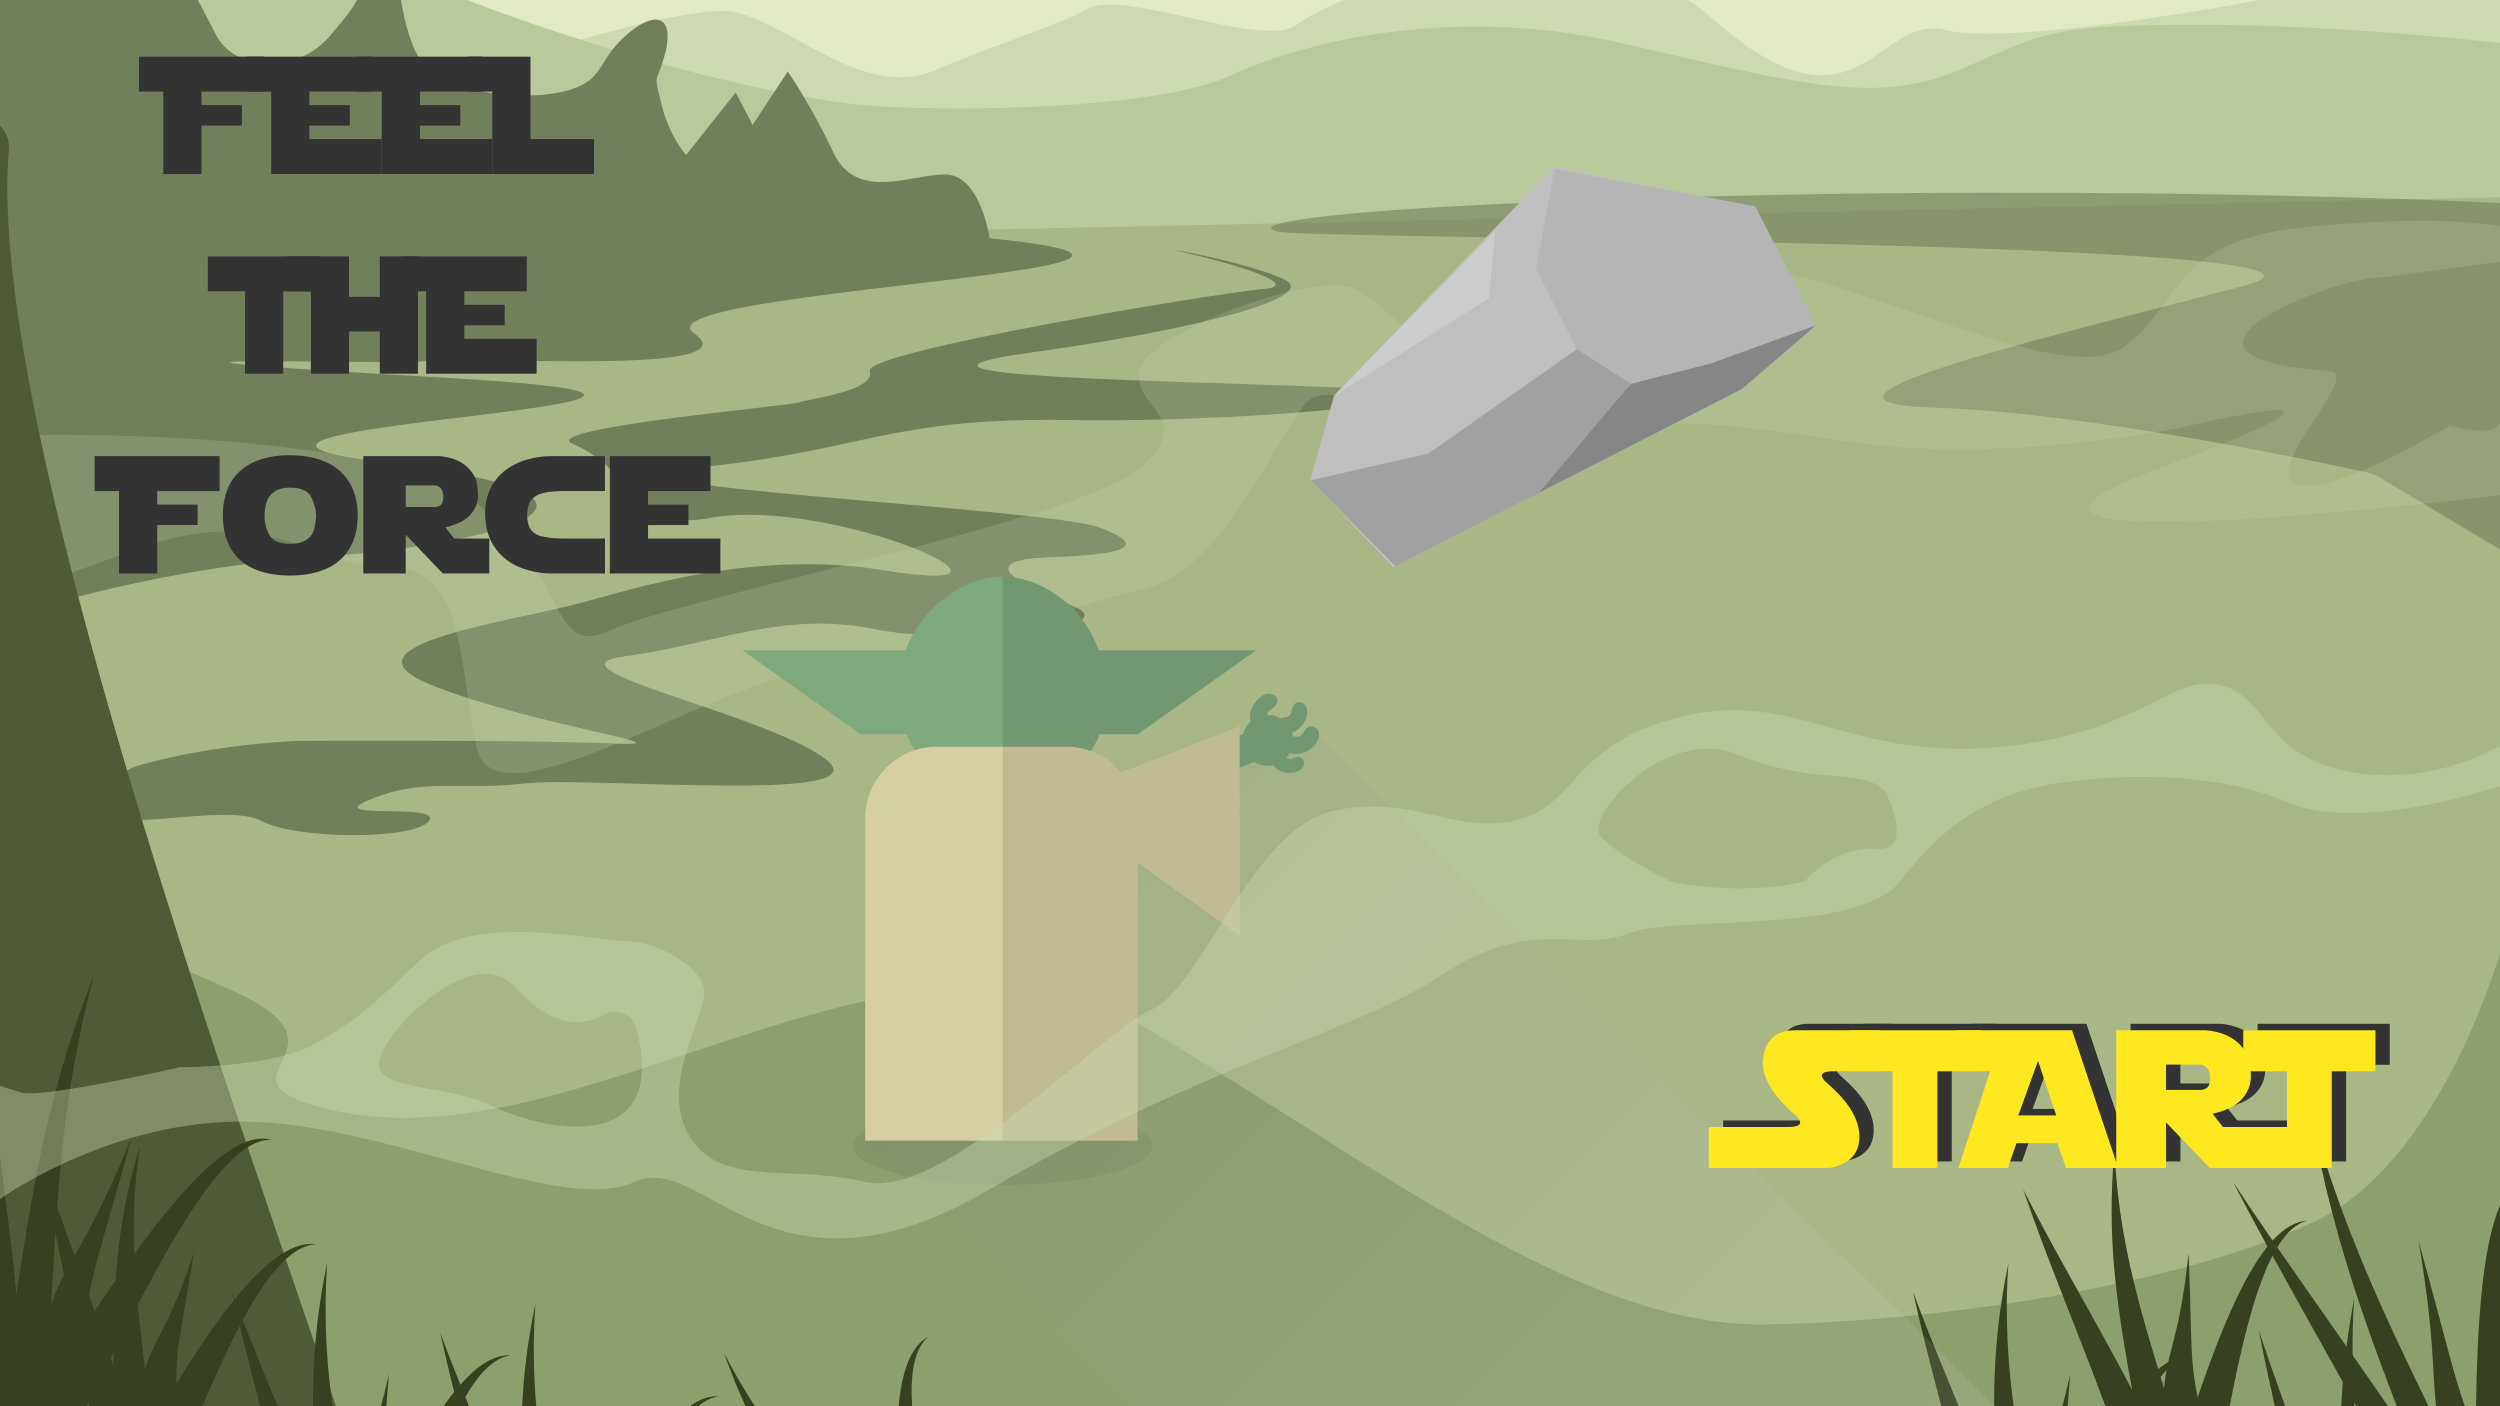 <svg id="Layer_1" data-name="Layer 1" xmlns="http://www.w3.org/2000/svg" xmlns:xlink="http://www.w3.org/1999/xlink" viewBox="0 0 1920 1080"><defs><style>.cls-1{fill:#e1eac5;}.cls-2{fill:#a9b787;}.cls-3{fill:#8d9f6c;}.cls-4{fill:#cddab1;}.cls-5{fill:#b9c99b;}.cls-6,.cls-7{fill:#727f5b;}.cls-7{opacity:0.6;}.cls-22,.cls-8{fill:#ccd9b2;}.cls-8{opacity:0.2;}.cls-9{fill:#4f5a36;}.cls-10{fill:#374120;}.cls-11{fill:#bfbfbf;}.cls-12{fill:#b5b5b5;}.cls-13{fill:#868686;}.cls-14{fill:#a1a1a1;}.cls-15{fill:#ccc;}.cls-16{fill:#4d4d4d;}.cls-16,.cls-17,.cls-20{opacity:0.1;}.cls-17{fill:url(#linear-gradient);}.cls-18{fill:#7ea97d;}.cls-19{fill:#d6cfa3;}.cls-21{fill:none;}.cls-22{opacity:0.4;}.cls-23{fill:#333;}.cls-24{fill:#ffe81f;}</style><linearGradient id="linear-gradient" x1="735.52" y1="616.02" x2="1430.07" y2="1310.57" gradientUnits="userSpaceOnUse"><stop offset="0" stop-color="#666"/><stop offset="1" stop-color="#fff"/></linearGradient></defs><rect class="cls-1" width="1920" height="1080"/><rect class="cls-2" y="151" width="1920" height="929"/><path class="cls-3" d="M1920,731.58V1080H0V704s30.24-7,145.7,42.33q16.47,7,35.3,15.67c43.84,20.13,43.06,35.57,37.65,48.6C212,826.69,198.3,839.09,253,852.09c40.82,9.69,84,7.45,128.48-1,36.46-7,73.81-18.11,111.5-30.33q16.86-5.46,33.78-11.12c118.54-39.38,238.73-80,343.35-25.71q6,3.11,11.89,6.63c19.09,11.39,37.88,22.94,56.38,34.49,155.95,97.34,291.67,194.42,418.62,192.11,37.14-.68,76.54-3.18,116.24-7.32.86-.08,1.71-.17,2.57-.27,20.36-2.15,40.79-4.73,61-7.71l4.41-.65c14.34-2.16,28.57-4.52,42.6-7.07q6.17-1.11,12.27-2.29,14.6-2.77,28.81-5.84,6.83-1.47,13.54-3c14.16-3.22,28-6.65,41.26-10.26l1.53-.41c20.76-5.68,40.34-11.81,58.29-18.36l5.25-2,2.09-.79q5.07-1.94,9.94-3.9c7-2.86,13.78-5.78,20.17-8.77a143.79,143.79,0,0,0,14-7.56q3.35-2,6.58-4.22C1881.33,870,1920,731.58,1920,731.58Z"/><path class="cls-4" d="M1920,108.66,644.68,124.94,5.83,133.1,0,133.17V0L271,85s30.26-10.41,71.52-23.56c31-9.87,68.13-21.28,103.36-31,16.41-4.52,32.4-8.68,47.14-12.14,4.44-1,8.77-2,13-2.92h0C532,9.79,552.73,7,563,9c44.31,8.86,100,68,155,45S810,20.53,836.49,6.26,972,38,996,19c5.23-4.14,18.1-11.32,36.18-19H1296.4A175.44,175.44,0,0,1,1316,15c111,98,125-5,178,8S1735.21,0,1735.21,0H1920V108.66Z"/><path class="cls-5" d="M1920,108.66v42.89h0L758.7,176.26,8,192.23,0,192.4V0H358.53c26.41,10.13,56.23,20.56,87.35,30.45q12.18,3.87,24.6,7.62c12.58,3.8,25.27,7.47,37.95,11,29.55,8.16,59,15.38,86.66,21q11.29,2.29,22.16,4.21c23.37,4.12,45,6.86,63.75,7.75,84,4,215-1,264-24s165-56,300-25,195,48,259,21,63-35,182-35,234,14.09,234,14.09Z"/><path class="cls-6" d="M533,256c47,33-175,17-202,21s-339-7,9,13-273,37-46,65,80,64-52,73c-71.89,4.9-137.25,18.7-181.87,30.25C22.81,467.91,0,476,0,476V0H152l14,27c14,27,61,31,87,1C272.85,5.1,274,0,274,0h34s5,36,18,50c4.14,4.46,9.83,8.26,16.52,11.44C368.42,73.69,409.37,76.36,434,70c25.14-6.49,24.86-17.07,36.48-31.93A80.18,80.18,0,0,1,481,27a68.3,68.3,0,0,1,12-8.69c5.25-2.85,9.66-3.81,13-2.92h0c6.85,1.84,9,11.56,4,28.61-.56,1.92-1.08,3.59-1.57,5-4.91,14.8-5.89,8.19-.43,31,6,25,19,39,19,39l38-48,13,25,17.09-26L605,55s4.91,6.93,12.25,19.25C623.56,84.84,631.67,99.42,640,117a48.19,48.19,0,0,0,4.68,7.94C664.39,151.81,701.13,134,726,134c10.7,0,18.26,7.7,23.49,17,4.89,8.69,7.74,18.77,9.21,25.26.92,4.08,1.3,6.74,1.3,6.74C998,207,486,223,533,256Z"/><path class="cls-7" d="M1920,156c2.15-.19-350-18-755,0-147.72,6.57-209,16-183,22s874,6,743,41-372,90-241,94,339,51,339,51l97,58Z"/><path class="cls-6" d="M228,569c-77,4-125,20-125,20s-41,18-29,35,100-7.94,127,6.53,117.85,14.53,128.43,0S244,630.36,285,613.68s68.91-6.27,118-12S680,618,634,583s-222-70-154-79,121-35,191-21,197.83.17,152.41-17.91S749,430,806,428s78-8,38-23-438-33-308-46,145.83-38.77,287.41-36.38S1170,304,1037,298s-383.26-8-247-27,222-43,197-56-107.61-27.91-77-21c31,7,94,25,60,28-37.51,3.31-306.79,48-302,63s-45,21-54,24-203,20-174,32c44.82,18.55,49.84,67.47,104,57,93.09-18,275.06,63,135,40-90.82-14.89-176,9-229,24s-196,33-119,64,206,48,139,45S228,569,228,569Z"/><path class="cls-8" d="M1774.64,174c-108.36,10-96.64,57-142.58,91.92S1429,213,1342.12,204.66,1176,248,1143,276s-72-43-104-55-159,35-164,64,45,36,0,75S520,460,469,484s-31-55-115.66-105.72S0,333,0,335.38V460l104.2-38c104.2-38,135.8,15,194.5,13.47S352,511,366.34,575,555,519,628,515s195-50,251-63,92-98,121-139,110,61,180,33,122-25,239-7,251-10,252.89-10,194.11-47-14.23,30.89S1920,380.32,1920,380.32V174S1883,164,1774.64,174ZM1920,323c0,14.51-39,4-39,4s-74.29,45.31-109,46c-50,1,45.23-86,17-88-157-11,9-74,41-72l90-12Z"/><path class="cls-9" d="M258,1080H0V96.49c4.8,4.72,7.48,11.36,6.79,19.48q-.7,8.22-1,17.13-.25,8.64-.11,17.9c.19,12.92,1,26.69,2.23,41.23,6.45,73.56,26.07,166.52,52.18,266,11.44,43.57,24.12,88.4,37.48,133.39q5.67,19.13,11.51,38.26c11.92,39.15,24.24,78.2,36.58,116.43,7.88,24.38,15.76,48.43,23.56,72q7.25,21.87,14.37,43.1L188.88,877c.46,1.37.92,2.73,1.37,4.09,9.52,28.22,18.77,55.37,27.55,81.07q.85,2.48,1.69,4.94c8,23.32,15.55,45.42,22.59,66q6.18,18.08,11.77,34.54Z"/><path class="cls-10" d="M208.4,875.48c-5.79-.34-11.87,1.67-18.15,5.62-26.58,16.71-56.82,68-84.47,121.13-6.38,12.27-12.63,24.65-18.66,36.72l-2,3.92c-5.89,11.83-11.57,23.33-17,34.1l-1.52,3H0V886.85q2,15.66,3.93,31.33c3.13,25.07,6.12,50.16,8.71,75.34,4.74-30.51,9.3-59.88,15-89.41,4.22-21.79,9.07-43.67,15.08-66.14a809.21,809.21,0,0,1,29.69-89.72,822.69,822.69,0,0,0-18.57,88.1c-3.07,19.75-5.39,39.06-7.24,58.2q-1.56,16.25-2.74,32.36-.74,9.84-1.37,19.69c-1.18,18.1-2.17,36.25-3.22,54.69a206.8,206.8,0,0,1,9.87-22c2.53-4.87,5.2-9.66,8.1-14.82,10.37-18.43,23.65-41.62,43.62-90.54l.35-.86-.23.83C81.68,944.75,73.8,967.07,68.26,994.8c-1.51,7.63-2.86,15.67-4.22,25.25,2.84-4.32,5.71-8.68,8.62-13,5.31-8,10.72-16,16.2-23.89,4.7-6.77,9.43-13.47,14.2-20C133,921.88,163.81,886.54,188.88,877,195.88,874.34,202.44,873.69,208.4,875.48Z"/><path class="cls-10" d="M243,955.61c-8,.28-15.88,4.49-23.55,11.5-11.53,10.52-22.62,27.37-33,46.68q-1.17,2.16-2.32,4.35c-10.36,19.72-20,41.63-28.82,61.86H68.7c-.16-1-.33-2-.5-3-5.4-32.7-12.3-65.17-19-97.67-2.25-10.89-4.49-21.79-6.65-32.7-3-15.26-5.89-30.54-8.43-45.88-.35-2.09-.69-4.17-1-6.26.62,1.94,1.24,3.88,1.88,5.82,2.88,8.9,5.88,17.77,8.94,26.63,4.35,12.55,8.85,25.07,13.38,37.57,3.66,10.11,7.35,20.21,11,30.32q2.22,6.11,4.4,12.21c4.27,11.93,8.47,23.88,12.5,35.86q.95,2.79,1.87,5.58,0-4.77.09-9.5c.19-18.89.51-37.25,1.74-55.83,2.12-32.42,7-65.48,18.7-103.1a431.28,431.28,0,0,0-4.5,83.08c.49,13.22,1.48,26.19,2.72,39.13,1.58,16.44,3.6,32.82,5.58,49.54,7.27-25,18.9-32.69,37.58-90.21-9.92,62.75-13.74,70.78-13.5,101,13.59-21.9,28.7-45,44.14-64.08l.69-.86c12.52-15.38,25.24-28.12,37.53-35.48C226.5,957,235,954.46,243,955.61Z"/><path class="cls-10" d="M213.34,1080h-13.5c-5.42-20.57-10.77-41.16-15.71-61.86q-2.35-9.79-4.55-19.63c-.51-2.23-1-4.46-1.49-6.7.72,2,1.45,3.89,2.18,5.84q3,8.08,6.18,16.14C195.09,1036,204.21,1058,213.34,1080Z"/><path class="cls-10" d="M255.38,1080h-15c-.06-15.3.4-30.8,1.69-46.88A492.56,492.56,0,0,1,251.29,970a516.84,516.84,0,0,0,2.56,97.66Q254.56,1073.87,255.38,1080Z"/><path class="cls-10" d="M298.7,1055.2c-.7,9.28-1.35,17.48-2,24.8h-4.08C294.59,1072.75,296.61,1064.56,298.7,1055.2Z"/><path class="cls-10" d="M392.09,1041c-12.64,1.53-24.19,13.78-34.74,31.81-1.36,2.31-2.69,4.71-4,7.19l-1.18,2.27c-.19-.75-.39-1.51-.58-2.27h-11q4.1-5.79,8.22-10.93,2.37-2.94,4.75-5.63C366.41,1048.91,379.45,1040.08,392.09,1041Z"/><path class="cls-10" d="M360.27,1080h-6.93l-1.18,2.27c-.19-.75-.39-1.51-.58-2.27q-1.4-5.46-2.77-10.93c-3.81-15.21-7.46-30.47-10.81-45.81,5,13.46,10.21,26.84,15.56,40.18q1.88,4.68,3.79,9.37Q358.8,1076.41,360.27,1080Z"/><path class="cls-10" d="M411.84,1080H401a493.82,493.82,0,0,1,10.21-78.56A503.78,503.78,0,0,0,411.84,1080Z"/><path class="cls-10" d="M552,1072.45c-5.44.66-10.69,3.31-15.74,7.55h-6.69C537.11,1074.69,544.62,1071.91,552,1072.45Z"/><path class="cls-10" d="M579.74,1080h-7.19c-5.82-12.75-11.32-26.28-16.48-40.86C563.63,1053.76,571.54,1067.28,579.74,1080Z"/><path class="cls-10" d="M700.49,1080H690.13c2.48-26.18,9.16-46.42,23.11-53.6C702,1035.31,699,1055.17,700.49,1080Z"/><path class="cls-10" d="M1772,937.54c-5.5,1.32-10.54,4.72-15.18,9.77a68.72,68.72,0,0,0-7.9,10.7q-1.87,3.06-3.64,6.47c-14.76,28.4-24.75,74.22-32.91,115.52h-95.45c-10.56-28.81-21.91-57.31-33.08-85.89-10.45-26.76-20.75-53.58-30.08-80.79,13.46,26.49,27.88,52.51,42.35,78.5,14,25.15,28.08,50.28,41.4,75.77-4.93-27.69-9.64-54.12-12.59-81.61a501.72,501.72,0,0,1-1-102.75c1.63,36.55,7.1,68.86,14.49,99.75,5.55,23.23,12.18,45.66,19.07,68.47.6,2,1.2,4,1.8,5.94q1.35,4.47,2.71,9a123.6,123.6,0,0,1,1.87-14.06c.39-2.06.83-4.08,1.3-6.12,3.72-16.21,9.68-33.19,14.51-73.46q.58-4.92,1.15-10.32.21,5.18.38,9.91c2.24,60.21.61,70.18,6.58,100.9,14.69-42.84,32.76-89.88,53.6-115.79q1.95-2.43,3.92-4.6c.51-.55,1-1.09,1.53-1.61C1754.89,942.92,1763.27,937.92,1772,937.54Z"/><path class="cls-10" d="M1504.32,1080H1490.9c-6.14-23.33-12.2-46.68-17.66-70.19q-2.06-8.76-4-17.57,3.21,8.67,6.55,17.3C1484.92,1033.17,1494.62,1056.58,1504.32,1080Z"/><path class="cls-10" d="M1546.49,1080h-14.93a518.43,518.43,0,0,1,5.28-78.17c1.48-10.15,3.34-20.59,5.62-31.4-.75,10.54-1.13,20.78-1.21,30.75A556.2,556.2,0,0,0,1546.49,1080Z"/><path class="cls-10" d="M1589.87,1055.63c-.68,9.1-1.33,17.16-1.94,24.37h-4C1585.84,1072.86,1587.82,1064.8,1589.87,1055.63Z"/><path class="cls-10" d="M1683.25,1041.43c-6.75.81-13.19,4.69-19.33,10.87q-2.31,2.33-4.58,5.09a138.37,138.37,0,0,0-14.6,22.61h-12.68c8.39-11.82,16.94-21.73,25.48-28.55a58.5,58.5,0,0,1,7.68-5.27C1671.28,1042.72,1677.31,1041,1683.25,1041.43Z"/><path class="cls-10" d="M1865.11,1080h-24.37c-18.62-48.66-35.78-95.57-49.7-149-6.15-23.63-11.67-48.54-16.4-75.44,7.08,25.23,14.78,48.78,23,71.22C1817.77,981.83,1840.92,1030.18,1865.11,1080Z"/><path class="cls-10" d="M1834,1080h-24.34c-.53-1-1.05-1.9-1.58-2.84q-4.36-7.87-8.76-15.73c-18-32.29-36.22-64.46-54-97q-1.93-3.53-3.85-7.06c-.64-1.15-1.27-2.31-1.89-3.47Q1727.07,931,1715,907.78q14.71,22.32,29.83,44.22c.18.28.37.55.56.82,1.18,1.73,2.38,3.46,3.57,5.19,17.6,25.51,35.46,50.78,53.22,76.14,1.55,2.2,3.09,4.41,4.63,6.61Q1820.46,1060.3,1834,1080Z"/><path class="cls-10" d="M1893,1080h-22.11c-3.19-28.26-.79-51.54-13.35-126.57C1878.37,1028.5,1883.05,1051.51,1893,1080Z"/><path class="cls-10" d="M1920,925.93V1080h-18.4C1902.48,1019.82,1906.15,957.67,1920,925.93Z"/><path class="cls-10" d="M1755,1080h-7.93c-4.36-19.39-8.53-38.84-12.32-58.4C1741.22,1041.19,1748.05,1060.63,1755,1080Z"/><path class="cls-10" d="M1808.24,1080h-10.19q.48-9.18,1.25-18.57,1.1-13.37,2.85-27.28c1.52-12,3.44-24.34,5.84-37.15-1,15.11-1.32,29.65-1.21,43.76.08,12.44.54,24.54,1.28,36.4Z"/><polygon class="cls-11" points="1193.22 128.19 1024.6 303.84 1006.19 368.92 1070.11 435.63 1337.95 298.7 1394.57 249.87 1348.22 159.21 1193.22 128.19"/><polygon class="cls-12" points="1194.02 129.77 1179.67 206.68 1210.97 267.9 1251.17 294.04 1311.75 282.28 1394.57 249.87 1347.79 158.37 1194.02 129.77"/><polygon class="cls-13" points="1177.27 380.84 1252.49 294.68 1314.09 279.09 1394.57 249.87 1337.95 298.7 1177.27 380.84"/><polygon class="cls-14" points="1006.19 368.92 1071.68 434.82 1181.8 378.53 1252.49 294.68 1211.09 268.14 1097.03 348.31 1006.19 368.92"/><polygon class="cls-15" points="1024.6 303.84 1143.46 229.16 1148.53 176.88 1024.6 303.84"/><ellipse class="cls-16" cx="770" cy="880" rx="115" ry="30"/><polygon class="cls-17" points="867 1080 1532 1080 1011.92 563.78 769 626 663.48 876 867 1080"/><polygon class="cls-18" points="970.94 582.09 963.27 585.13 952.06 589.58 934.69 596.48 926.2 575.11 952.01 564.86 954.78 563.76 962.45 560.72 970.94 582.09"/><path class="cls-18" d="M990.48,578.51a19.39,19.39,0,0,1-9.62,8.25,18.9,18.9,0,0,1-3,.91,19.5,19.5,0,1,1,13.88-26.23q.26.63.45,1.26a16.91,16.91,0,0,1,.66,2.75A19.44,19.44,0,0,1,990.48,578.51Z"/><path class="cls-18" d="M980.89,539.58c-1.22,4.52-7.73,5.8-8,9.57a2.66,2.66,0,0,0,0,.49c.5,9.39-5.4,16.64-11.17,6.74a12.53,12.53,0,0,1-1-2.24c-2.7-7.62,2.67-15.86,9.4-20.1C974.69,531.1,982.43,533.85,980.89,539.58Z"/><path class="cls-18" d="M1003.68,549.52a18,18,0,0,1-11.44,13.18,15,15,0,0,1-8.22.82c-5.92-1.38-8.62-8.81-.73-11.84a18.31,18.31,0,0,1,4.27-1c5.7-.75,3.67-8.48,7.58-10.6C999.88,537.47,1005.43,542,1003.68,549.52Z"/><path class="cls-18" d="M1011.14,570a18.6,18.6,0,0,1-20.66,8.47,12.16,12.16,0,0,1-3.21-1.35c-5.76-3.6-5.47-12.88,5.63-11.71a19.88,19.88,0,0,1,2.12.32c5.82,1.17,6.41-7.06,10.94-7.83C1011.45,557,1015.36,563.28,1011.14,570Z"/><path class="cls-18" d="M996.29,592.47a15.6,15.6,0,0,1-18.38-4.8,9.92,9.92,0,0,1-1.31-2.27c-2.23-5.63,3.33-12.18,10.91-3.84a3.68,3.68,0,0,0,.41.39c3.31,2.87,7.58-1.91,10.89-.25C1003,583.81,1002.51,590,996.29,592.47Z"/><polygon class="cls-19" points="952.33 719 861.03 653.16 854.17 595.84 952 557.85 952.01 564.86 952.06 589.58 952.33 719"/><path class="cls-20" d="M1011.14,570a18.6,18.6,0,0,1-20.66,8.47,19.45,19.45,0,0,1-2.56,3.44c3.31,2.87,7.58-1.91,10.89-.25,4.18,2.11,3.7,8.3-2.52,10.77a15.6,15.6,0,0,1-18.38-4.8,19.45,19.45,0,0,1-14.64-2.54l-11.21,4.45L952.33,719,861,653.16l-6.86-57.32,97.83-38v7l2.77-1.1a19.54,19.54,0,0,1,5.84-9.62c-2.7-7.62,2.67-15.86,9.4-20.1,4.67-2.94,12.41-.19,10.87,5.54-1.22,4.52-7.73,5.8-8,9.57a19.43,19.43,0,0,1,10.45,2.53,18.31,18.31,0,0,1,4.27-1c5.7-.75,3.67-8.48,7.58-10.6,4.74-2.58,10.29,2,8.54,9.47a18,18,0,0,1-11.44,13.18,16.91,16.91,0,0,1,.66,2.75,19.88,19.88,0,0,1,2.12.32c5.82,1.17,6.41-7.06,10.94-7.83C1011.45,557,1015.36,563.28,1011.14,570Z"/><path class="cls-21" d="M844.56,563.85a70.24,70.24,0,0,1-6.77,13q-1.26,1.92-2.71,3.83c-21.12,27.77-55,29.76-65.08,29.78h-1.89c-7.92-.16-34.62-1.15-55.82-22.32a72.59,72.59,0,0,1-9.72-12,75.1,75.1,0,0,1-6.39-12.27A88.78,88.78,0,0,1,690,528.6a87,87,0,0,1,5.56-29.2,90.07,90.07,0,0,1,31.65-41.5c6.39-4.55,20.55-14.35,40.94-14.88.3,0,.59,0,.89,0h1c21.26,0,36.37,10.39,42.76,14.9,16.76,11.82,26,27.74,31,41.5A100.19,100.19,0,0,1,850,528.6C850.18,535.18,850.44,549,844.56,563.85Z"/><path class="cls-18" d="M844.56,563.85a70.24,70.24,0,0,1-6.77,13q-1.26,1.92-2.71,3.83c-21.12,27.77-55,29.76-65.08,29.78h-1.89c-7.92-.16-34.62-1.15-55.82-22.32a72.59,72.59,0,0,1-9.72-12,75.1,75.1,0,0,1-6.39-12.27A88.78,88.78,0,0,1,690,528.6a87,87,0,0,1,5.56-29.2,90.07,90.07,0,0,1,31.65-41.5c6.39-4.55,20.55-14.35,40.94-14.88.3,0,.59,0,.89,0h1c21.26,0,36.37,10.39,42.76,14.9,16.76,11.82,26,27.74,31,41.5A100.19,100.19,0,0,1,850,528.6C850.18,535.18,850.44,549,844.56,563.85Z"/><path class="cls-21" d="M844.56,563.85a70.24,70.24,0,0,1-6.77,13q-1.26,1.92-2.71,3.83c-21.12,27.77-55,29.76-65.08,29.78h-1.89c-7.92-.16-34.62-1.15-55.82-22.32a72.59,72.59,0,0,1-9.72-12,75.1,75.1,0,0,1-6.39-12.27A88.78,88.78,0,0,1,690,528.6a87,87,0,0,1,5.56-29.2,90.07,90.07,0,0,1,31.65-41.5c6.39-4.55,20.55-14.35,40.94-14.88.3,0,.59,0,.89,0h1c21.26,0,36.37,10.39,42.76,14.9,16.76,11.82,26,27.74,31,41.5A100.19,100.19,0,0,1,850,528.6C850.18,535.18,850.44,549,844.56,563.85Z"/><polygon class="cls-18" points="570.15 499.4 698.25 499.4 699.05 563.85 660.88 563.85 570.15 499.4"/><polygon class="cls-18" points="964.67 499.4 873.93 563.85 835.77 563.85 836.57 499.4 964.67 499.4"/><path class="cls-19" d="M873.7,628.33V876H664.48V628.33a55.05,55.05,0,0,1,38.09-52.21,54.09,54.09,0,0,1,16.76-2.64h99.53a54.3,54.3,0,0,1,18.93,3.39A55.05,55.05,0,0,1,873.7,628.33Z"/><path class="cls-20" d="M844.56,563.85a70.24,70.24,0,0,1-6.77,13,55.05,55.05,0,0,1,35.91,51.46V876H770V443c21.26,0,36.37,10.39,42.76,14.9,16.76,11.82,26,27.74,31,41.5H964.67l-90.74,64.45Z"/><path class="cls-22" d="M1803.15,592.47C1738,580,1742,534,1704,526s-60.89,38.9-172.44,48S1379,530,1293,550s-81,69-129,80-80-21-141-7S922,759,885,775a92,92,0,0,0-14.89,8.9C821.89,817.57,717.5,920.07,664.94,907.78,606,894,554.14,912.43,529.57,872.72c-11.87-19.2-8.77-42.36-2.81-63.11,6.36-22.19,16-41.62,14-50.47C537,742,506,723.72,483,723c-32-1-121-23-161,15s-46.92,44.22-79,63.11c-6.69,3.95-15.17,7-24.39,9.49-16,4.25-34.29,6.5-49.39,7.69-17.82,1.41-31.21,1.34-31.21,1.34s-47.92,11-84.19,16.72c-3.87.6-7.6,1.15-11.12,1.62-12.63,1.66-22.64,2.31-26.74,1L0,834v86.86s1.35-1,3.93-2.68c4.46-2.94,12.6-8.06,23.73-14.07q3.06-1.65,6.42-3.39l.86-.44c3.65-1.87,7.55-3.79,11.68-5.73a375.19,375.19,0,0,1,54.26-20.61l.12,0c24.81-7.21,52.87-12.37,82.63-12.52,4,0,8,0,12.09.21,107.28,4.4,237.6,71,291.44,46.18s104.37,103.47,271.61,6.34c68.77-39.94,128.42-67.43,179.61-89.1,73.29-31,129.23-50.13,169.77-76.77C1177,703,1210,732,1250,717s177,2,210-41,66-63,107-72,131.08-14,188,11.5,165-11.92,165-11.92V572.72S1868.29,604.94,1803.15,592.47ZM381.48,851.06q-2.31-1-4.48-2.06c-34.63-16.57-86-11-86-32s71.18-95.88,104.5-59c29.71,32.88,53.26,29.82,67.87,21.35a17.15,17.15,0,0,1,25.23,10.34c3.18,12,4.54,22.29,4.38,31C492,879.79,422.52,869.14,381.48,851.06ZM1440.6,652c-32.77-2.09-54.6,25-54.6,25-52,12-103,0-103,0s-45-22-54.34-35.59c-10.53-15.33,51.11-84.58,106.21-61.83C1394,604,1431,589,1448,608,1448,608,1472,654,1440.6,652Z"/><path class="cls-23" d="M125.41,133.65V70.35H106.68V43.51h96V70.35H154.74V80.72h31V96.44h-31v37.21Z"/><path class="cls-23" d="M208.3,133.65V70.35H189.57V43.51h96V70.35H237.63V80.72h31V96.44h-31v10.37h55.56v26.84Z"/><path class="cls-23" d="M293.19,133.65V70.35H274.46V43.51h96V70.35H322.52V80.72h31V96.44h-31v10.37h55.55v26.84Z"/><path class="cls-23" d="M378.07,133.65V70.35H359.35V43.51h48.06v63.3h48.81v26.84Z"/><path class="cls-23" d="M246.12,196.91v26.84H217.54V287H188.2V223.75H159.61V196.91Z"/><path class="cls-23" d="M291.69,228V196.91H321V287H291.69V254.59h-23.6V287H238.76V223.75H220V196.91h48.06V228Z"/><path class="cls-23" d="M327.27,287V223.75H308.54V196.91h96v26.84H356.6v10.36h31v15.73h-31V260.2h55.55V287Z"/><path class="cls-23" d="M91.42,440.44V377.15H72.7V350.31h96v26.84H120.76v10.36h31v15.73h-31v37.2Z"/><path class="cls-23" d="M274.68,395.87q0,14.81-6.18,25.22a38.46,38.46,0,0,1-17.88,15.67Q238.92,442,222.69,442t-27.87-5.27a37.8,37.8,0,0,1-17.64-15.61q-6-10.32-6-25.25A53.48,53.48,0,0,1,174.62,376a37.82,37.82,0,0,1,10-14.45,44,44,0,0,1,16.23-8.89,72.4,72.4,0,0,1,21.79-3q16.16,0,27.9,5.34a39,39,0,0,1,17.91,15.73Q274.68,381.09,274.68,395.87Zm-71.47.25a28.57,28.57,0,0,0,3.9,15.11q3.9,6.42,15.39,6.43,8.87,0,13.26-3.37a14.13,14.13,0,0,0,5.5-7.71,58.77,58.77,0,0,0,1.46-10.46A32,32,0,0,0,238.54,381q-3.81-6.47-16-6.46Q203.21,374.53,203.21,396.12Z"/><path class="cls-23" d="M279,440.44V350.31h58.67q10.86,1,17.85,5.74a27.63,27.63,0,0,1,10.24,12.73q2.49,12,.25,18.48a23.08,23.08,0,0,1-7.87,10.86q-5.61,4.36-16.1,6.87l6.74,8.61h27v26.84H340.16l-28.59-29.77v29.77Zm32.58-67.66v16.6h22.72a7.39,7.39,0,0,0,3.93-1.34q2.11-1.34,2.25-6.77c-.21-3.46-1.05-5.73-2.53-6.84a6.79,6.79,0,0,0-3.71-1.65Z"/><path class="cls-23" d="M436.4,413.6h28.22v26.84H424.67a65.35,65.35,0,0,1-26.53-5.21,42,42,0,0,1-18.69-15.64q-6.84-10.43-6.84-25.53a42.54,42.54,0,0,1,4.09-18.94A38.55,38.55,0,0,1,388,361.26,50.11,50.11,0,0,1,404.66,353a71.77,71.77,0,0,1,20-2.71h39.95v26.84H436.4a127.62,127.62,0,0,0-14,.56,36.24,36.24,0,0,0-8.11,1.87,15.1,15.1,0,0,0-6.31,4.56q-2.74,3.24-3.18,11.48.32,8,3.18,11.43a13.69,13.69,0,0,0,7,4.55,51.69,51.69,0,0,0,8.49,1.56Q427.79,413.6,436.4,413.6Z"/><path class="cls-23" d="M468.36,440.44V350.31h77.27v26.84H497.7v10.36h31v15.73h-31V413.6h55.55v26.84Z"/><path class="cls-23" d="M1454.49,817.75h-33.26q-18.82-.59-5.56,10.4Q1439.4,849,1439,868.58T1415.67,892h-92.29V860.53h58.3q20.73.59,5.28-11.57-25.5-23.44-21.68-43.07t24-19.63h65.19Z"/><path class="cls-23" d="M1532.49,786.26v31.49h-33.55V892h-34.42V817.75H1431V786.26Z"/><path class="cls-23" d="M1513.59,817.75V786.26h88.77L1637.74,892h-40l-6.67-19h-31.42L1553,892h-37.94l24.39-74.27Zm62.62-8-15.16,41.89h29.15Z"/><path class="cls-23" d="M1636.27,892V786.26h68.85q12.75,1.17,21,6.74a32.33,32.33,0,0,1,12,14.94q2.93,14.05.29,21.68a27,27,0,0,1-9.23,12.74q-6.59,5.13-18.89,8.06l7.91,10.11h56.54V892h-66.65l-33.54-34.94V892Zm38.24-79.39v19.48h26.66a8.85,8.85,0,0,0,4.61-1.57q2.49-1.57,2.64-7.95c-.25-4.05-1.24-6.73-3-8a7.89,7.89,0,0,0-4.36-1.94Z"/><path class="cls-23" d="M1835.35,786.26v31.49H1801.8V892h-34.42V817.75h-33.55V786.26Z"/><path class="cls-24" d="M1443.49,822.75h-33.26q-18.82-.59-5.56,10.4Q1428.4,854,1428,873.58T1404.67,897h-92.29V865.53h58.3q20.73.59,5.28-11.57-25.5-23.44-21.68-43.07t24-19.63h65.19Z"/><path class="cls-24" d="M1521.49,791.26v31.49h-33.55V897h-34.42V822.75H1420V791.26Z"/><path class="cls-24" d="M1502.59,822.75V791.26h88.77L1626.74,897h-40l-6.67-19h-31.42L1542,897h-37.94l24.39-74.27Zm62.62-8-15.16,41.89h29.15Z"/><path class="cls-24" d="M1625.27,897V791.26h68.85q12.75,1.17,21,6.74a32.33,32.33,0,0,1,12,14.94q2.93,14.05.29,21.68a27,27,0,0,1-9.23,12.74q-6.59,5.13-18.89,8.06l7.91,10.11h56.54V897h-66.65l-33.54-34.94V897Zm38.24-79.39v19.48h26.66a8.85,8.85,0,0,0,4.61-1.57q2.49-1.57,2.64-7.95c-.25-4.05-1.24-6.73-3-8a7.89,7.89,0,0,0-4.36-1.94Z"/><path class="cls-24" d="M1824.35,791.26v31.49H1790.8V897h-34.42V822.75h-33.55V791.26Z"/></svg>